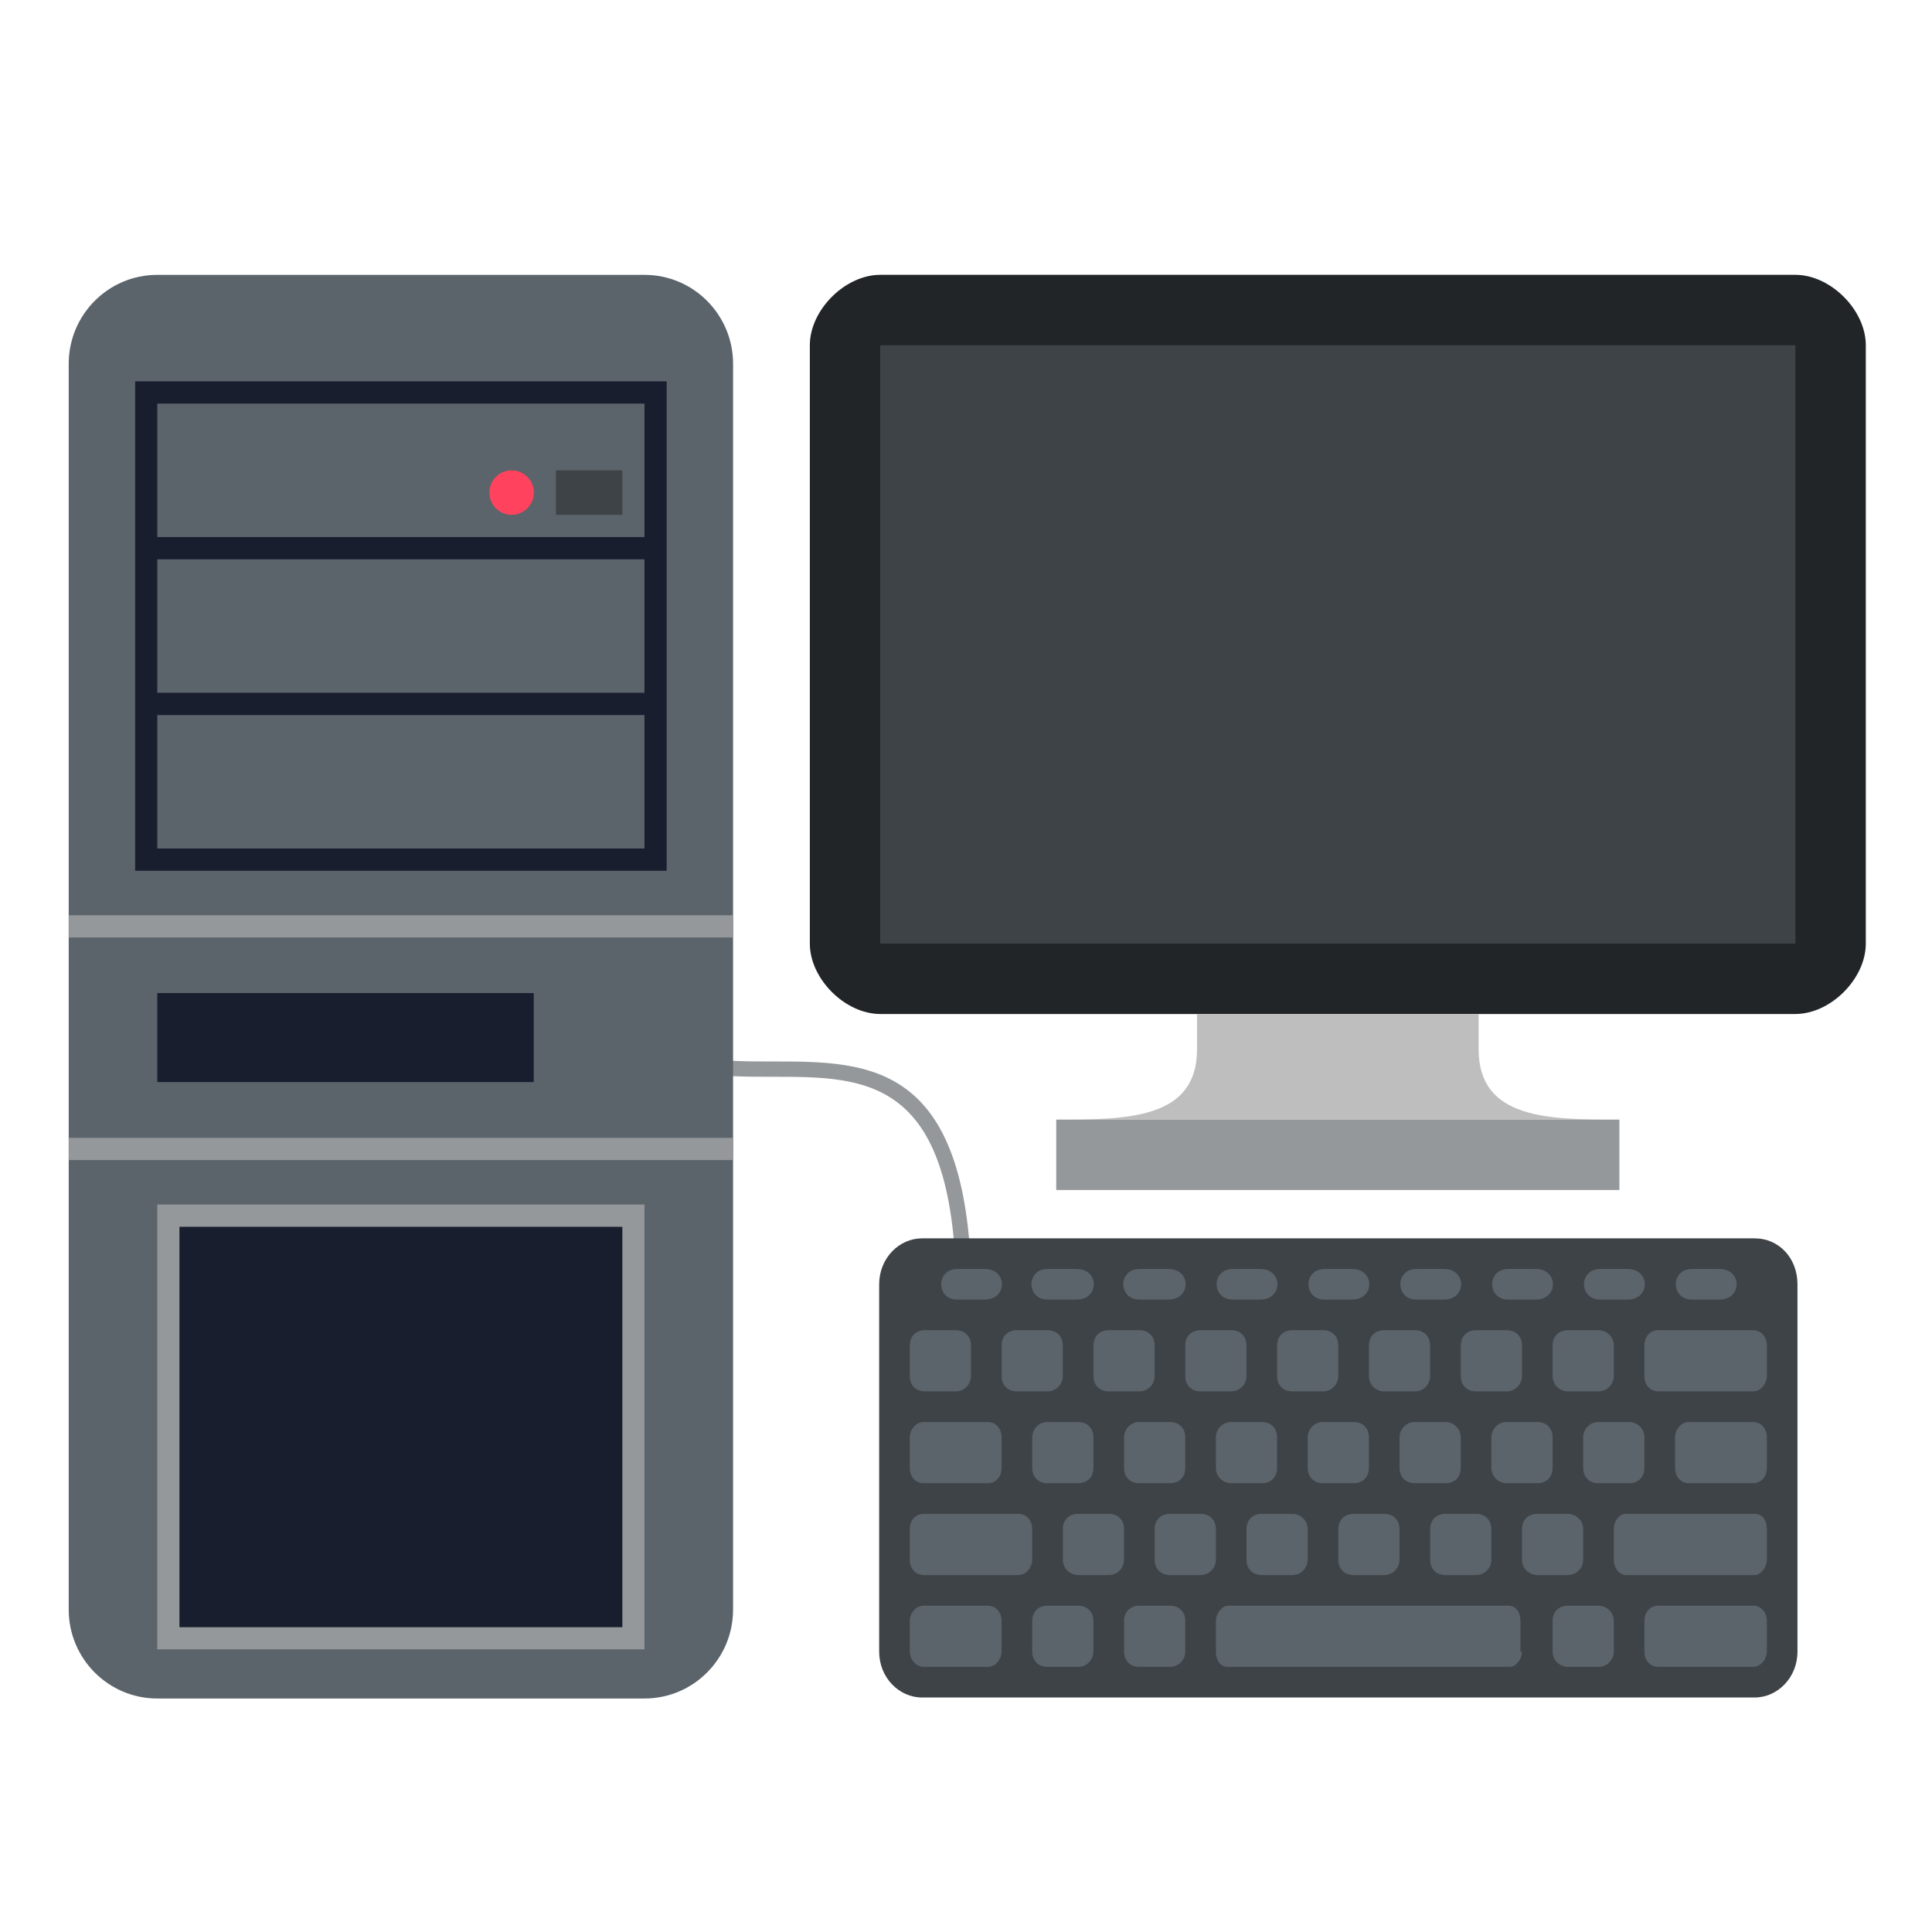 <svg xmlns="http://www.w3.org/2000/svg" viewBox="0 0 64 64">
  <g id="keyboard" transform="matrix(0.507,0,0,0.507,27.771,24.798)">
    <path id="cable" d="m 8.707,35.943 h -1 c 0,-14.5 -5.8,-14.5 -12,-14.5 -6.4,0 -13,0 -13,-15.5 h 1 c 0,14.5 5.8,14.5 12,14.5 6.4,0 13,0 13,15.5" fill="#94989b" />
    <g id="actual-keyboard" transform="translate(0.668)">
      <path fill="#3e4347" d="m 62,59 c 0,1.7 -1.3,3 -2.8,3 H 4.8 C 3.3,62 2,60.7 2,59 V 35 c 0,-1.7 1.3,-3 2.8,-3 h 54.4 c 1.6,0 2.8,1.3 2.8,3 z" />
      <g fill="#5b636b">
        <path d="m 8,41 c 0,0.5 -0.4,1 -1,1 H 5 C 4.4,42 4,41.6 4,41 v -2 c 0,-0.6 0.4,-1 1,-1 h 2 c 0.6,0 1,0.4 1,1 v 2 m 6,0 c 0,0.5 -0.4,1 -1,1 h -2 c -0.6,0 -1,-0.4 -1,-1 v -2 c 0,-0.6 0.4,-1 1,-1 h 2 c 0.6,0 1,0.4 1,1 v 2 m 6,0 c 0,0.5 -0.4,1 -1,1 h -2 c -0.6,0 -1,-0.4 -1,-1 v -2 c 0,-0.6 0.4,-1 1,-1 h 2 c 0.6,0 1,0.4 1,1 v 2 m 6,0 c 0,0.5 -0.4,1 -1,1 h -2 c -0.6,0 -1,-0.4 -1,-1 v -2 c 0,-0.6 0.4,-1 1,-1 h 2 c 0.6,0 1,0.4 1,1 v 2 m 6,0 c 0,0.5 -0.4,1 -1,1 h -2 c -0.6,0 -1,-0.4 -1,-1 v -2 c 0,-0.6 0.4,-1 1,-1 h 2 c 0.6,0 1,0.4 1,1 v 2 m 6,0 c 0,0.5 -0.4,1 -1,1 h -2 c -0.5,0 -1,-0.4 -1,-1 v -2 c 0,-0.6 0.4,-1 1,-1 h 2 c 0.6,0 1,0.4 1,1 v 2 m 6,0 c 0,0.5 -0.4,1 -1,1 h -2 c -0.6,0 -1,-0.4 -1,-1 v -2 c 0,-0.6 0.4,-1 1,-1 h 2 c 0.6,0 1,0.4 1,1 v 2 m 6,0 c 0,0.5 -0.4,1 -1,1 h -2 c -0.5,0 -1,-0.4 -1,-1 v -2 c 0,-0.6 0.4,-1 1,-1 h 2 c 0.5,0 1,0.4 1,1 v 2 m 2,6 c 0,0.6 -0.4,1 -1,1 h -2 c -0.6,0 -1,-0.4 -1,-1 v -2 c 0,-0.5 0.4,-1 1,-1 h 2 c 0.5,0 1,0.4 1,1 v 2 m -6,0 c 0,0.6 -0.4,1 -1,1 h -2 c -0.5,0 -1,-0.4 -1,-1 v -2 c 0,-0.5 0.4,-1 1,-1 h 2 c 0.6,0 1,0.4 1,1 v 2 m -6,0 c 0,0.6 -0.4,1 -1,1 h -2 c -0.6,0 -1,-0.4 -1,-1 v -2 c 0,-0.5 0.4,-1 1,-1 h 2 c 0.5,0 1,0.4 1,1 v 2 m -6,0 c 0,0.6 -0.4,1 -1,1 h -2 c -0.6,0 -1,-0.4 -1,-1 v -2 c 0,-0.5 0.4,-1 1,-1 h 2 c 0.6,0 1,0.4 1,1 v 2 m -6,0 c 0,0.6 -0.4,1 -1,1 h -2 c -0.5,0 -1,-0.4 -1,-1 v -2 c 0,-0.5 0.4,-1 1,-1 h 2 c 0.6,0 1,0.4 1,1 v 2 m -6,0 c 0,0.6 -0.4,1 -1,1 h -2 c -0.6,0 -1,-0.4 -1,-1 v -2 c 0,-0.5 0.4,-1 1,-1 h 2 c 0.6,0 1,0.4 1,1 v 2 m -6,0 c 0,0.6 -0.4,1 -1,1 h -2 c -0.6,0 -1,-0.4 -1,-1 v -2 c 0,-0.5 0.4,-1 1,-1 h 2 c 0.6,0 1,0.4 1,1 v 2 m 2,6 c 0,0.5 -0.4,1 -1,1 h -2 c -0.5,0 -1,-0.4 -1,-1 v -2 c 0,-0.6 0.4,-1 1,-1 h 2 c 0.6,0 1,0.4 1,1 v 2 m -2,6 c 0,0.5 -0.4,1 -1,1 h -2 c -0.6,0 -1,-0.4 -1,-1 v -2 c 0,-0.6 0.4,-1 1,-1 h 2 c 0.6,0 1,0.4 1,1 v 2 m 6,0 c 0,0.5 -0.4,1 -1,1 h -2 c -0.6,0 -1,-0.4 -1,-1 v -2 c 0,-0.6 0.4,-1 1,-1 h 2 c 0.6,0 1,0.4 1,1 v 2 m 2,-6 c 0,0.5 -0.4,1 -1,1 h -2 c -0.6,0 -1,-0.4 -1,-1 v -2 c 0,-0.6 0.4,-1 1,-1 h 2 c 0.6,0 1,0.4 1,1 v 2 m 6,0 c 0,0.5 -0.4,1 -1,1 h -2 c -0.6,0 -1,-0.4 -1,-1 v -2 c 0,-0.6 0.4,-1 1,-1 h 2 c 0.5,0 1,0.4 1,1 v 2 m 6,0 c 0,0.5 -0.4,1 -1,1 h -2 c -0.6,0 -1,-0.4 -1,-1 v -2 c 0,-0.6 0.4,-1 1,-1 h 2 c 0.6,0 1,0.4 1,1 v 2 m 6,0 c 0,0.5 -0.4,1 -1,1 h -2 c -0.6,0 -1,-0.4 -1,-1 v -2 c 0,-0.6 0.4,-1 1,-1 h 2 c 0.6,0 1,0.4 1,1 v 2 m 6,0 c 0,0.5 -0.4,1 -1,1 h -2 c -0.5,0 -1,-0.4 -1,-1 v -2 c 0,-0.6 0.4,-1 1,-1 h 2 c 0.5,0 1,0.4 1,1 v 2 m 2,6 c 0,0.5 -0.4,1 -1,1 h -2 c -0.5,0 -1,-0.4 -1,-1 v -2 c 0,-0.6 0.4,-1 1,-1 h 2 c 0.5,0 1,0.4 1,1 v 2 M 60,41 c 0,0.5 -0.4,1 -0.9,1 H 52.9 C 52.4,42 52,41.6 52,41 v -2 c 0,-0.6 0.4,-1 0.9,-1 h 6.2 c 0.5,0 0.9,0.4 0.9,1 v 2 m 0,18 c 0,0.5 -0.4,1 -0.9,1 H 52.9 C 52.4,60 52,59.6 52,59 v -2 c 0,-0.6 0.4,-1 0.9,-1 h 6.2 c 0.5,0 0.9,0.4 0.9,1 v 2 m 0,-6 c 0,0.5 -0.4,1 -0.8,1 H 50.8 C 50.4,54 50,53.6 50,53 v -2 c 0,-0.6 0.4,-1 0.8,-1 h 8.4 c 0.5,0 0.8,0.4 0.8,1 v 2 m -48,0 c 0,0.5 -0.4,1 -0.9,1 H 4.9 C 4.4,54 4,53.6 4,53 v -2 c 0,-0.6 0.4,-1 0.9,-1 h 6.2 c 0.5,0 0.9,0.4 0.9,1 v 2 m 48,-6 c 0,0.6 -0.4,1 -0.9,1 H 54.9 C 54.4,48 54,47.6 54,47 v -2 c 0,-0.5 0.4,-1 0.9,-1 h 4.2 c 0.5,0 0.9,0.4 0.9,1 v 2 m -50,0 c 0,0.6 -0.4,1 -0.9,1 H 4.9 C 4.4,48 4,47.6 4,47 v -2 c 0,-0.5 0.4,-1 0.9,-1 h 4.2 c 0.5,0 0.9,0.4 0.9,1 v 2 m 0,12 c 0,0.5 -0.4,1 -0.9,1 H 4.9 C 4.4,60 4,59.5 4,59 v -2 c 0,-0.5 0.4,-1 0.9,-1 h 4.2 c 0.5,0 0.9,0.4 0.9,1 v 2 m 34,0 c 0,0.5 -0.4,1 -0.8,1 H 24.8 C 24.3,60 24,59.6 24,59 v -2 c 0,-0.5 0.4,-1 0.8,-1 h 18.3 c 0.5,0 0.8,0.4 0.8,1 v 2 z M 8.9,36 H 7.1 c -1.4,0 -1.4,-2 0,-2 h 1.8 c 1.5,0 1.5,2 0,2 m 6,0 H 13 c -1.4,0 -1.4,-2 0,-2 h 1.9 c 1.5,0 1.5,2 0,2 m 6,0 H 19 c -1.4,0 -1.4,-2 0,-2 h 1.9 c 1.5,0 1.5,2 0,2 m 6,0 h -1.8 c -1.4,0 -1.4,-2 0,-2 h 1.8 c 1.5,0 1.5,2 0,2 m 6,0 h -1.8 c -1.4,0 -1.4,-2 0,-2 h 1.8 c 1.5,0 1.5,2 0,2 m 6,0 h -1.8 c -1.4,0 -1.4,-2 0,-2 h 1.8 c 1.5,0 1.5,2 0,2 m 6,0 h -1.8 c -1.4,0 -1.4,-2 0,-2 h 1.8 c 1.5,0 1.5,2 0,2 m 6,0 h -1.8 c -1.4,0 -1.4,-2 0,-2 h 1.8 c 1.5,0 1.5,2 0,2 m 6,0 h -1.8 c -1.4,0 -1.4,-2 0,-2 h 1.8 c 1.5,0 1.5,2 0,2" />
      </g>
    </g>
  </g>
  <g id="tower" transform="matrix(0.786,0,0,0.786,-11.872,7.533)">
    <path d="M 46,58.25 C 46,60.321 44.329,62 42.267,62 H 21.733 C 19.672,62 18,60.321 18,58.25 V 5.75 C 18,3.679 19.672,2 21.733,2 H 42.266 C 44.329,2 46,3.679 46,5.75 Z" fill="#5b636b" />
    <path d="M 20.8,6.489 V 27.114 H 43.2 V 6.489 H 20.8 M 42.267,26.176 H 21.733 v -5.625 h 20.533 v 5.625 m 0.001,-6.562 H 21.733 v -5.625 h 20.533 v 5.625 m 0.001,-6.563 H 21.733 V 7.426 h 20.533 v 5.625" fill="#181e2e" />
    <path d="m 38.533,10.239 h 2.8 v 1.875 h -2.8 z" fill="#3e4347" />
    <circle r="0.938" cy="11.176" cx="36.667" fill="#ff435e" />
    <path d="m 21.733,32.27 h 15.866 v 3.75 H 21.733 Z" fill="#181e2e" />
    <path d="M 21.733,41.18 H 42.266 V 59.93 H 21.733 Z" fill="#94989b" />
    <path d="M 22.667,42.12 H 41.334 V 58.995 H 22.667 Z" fill="#181e2e" />
    <g fill="#94989b">
      <path d="m 18,28.99 h 28 v 0.938 H 18 Z" />
      <path d="m 18,38.37 h 28 v 0.938 H 18 Z" />
    </g>
  </g>
  <g id="monitor" transform="matrix(0.583,0,0,0.583,25.661,7.938)">
    <path d="M 6,2 C 4,2 2,4 2,6 v 34 c 0,2 2,4 4,4 h 52 c 2,0 4,-2 4,-4 V 6 C 62,4 60,2 58,2 Z" fill="#212528" />
    <path d="m 24,46 c 0,4 -4,4 -8,4 h 32 c -4,0 -8,0 -8,-4 V 44 H 24 v 2" fill="#bfbebe" />
    <path d="M 6,6 H 58 V 40 H 6 Z" fill="#3e4347" />
    <path d="m 16,50 h 32 v 4 H 16 Z" fill="#94989b" />
  </g>
</svg>
